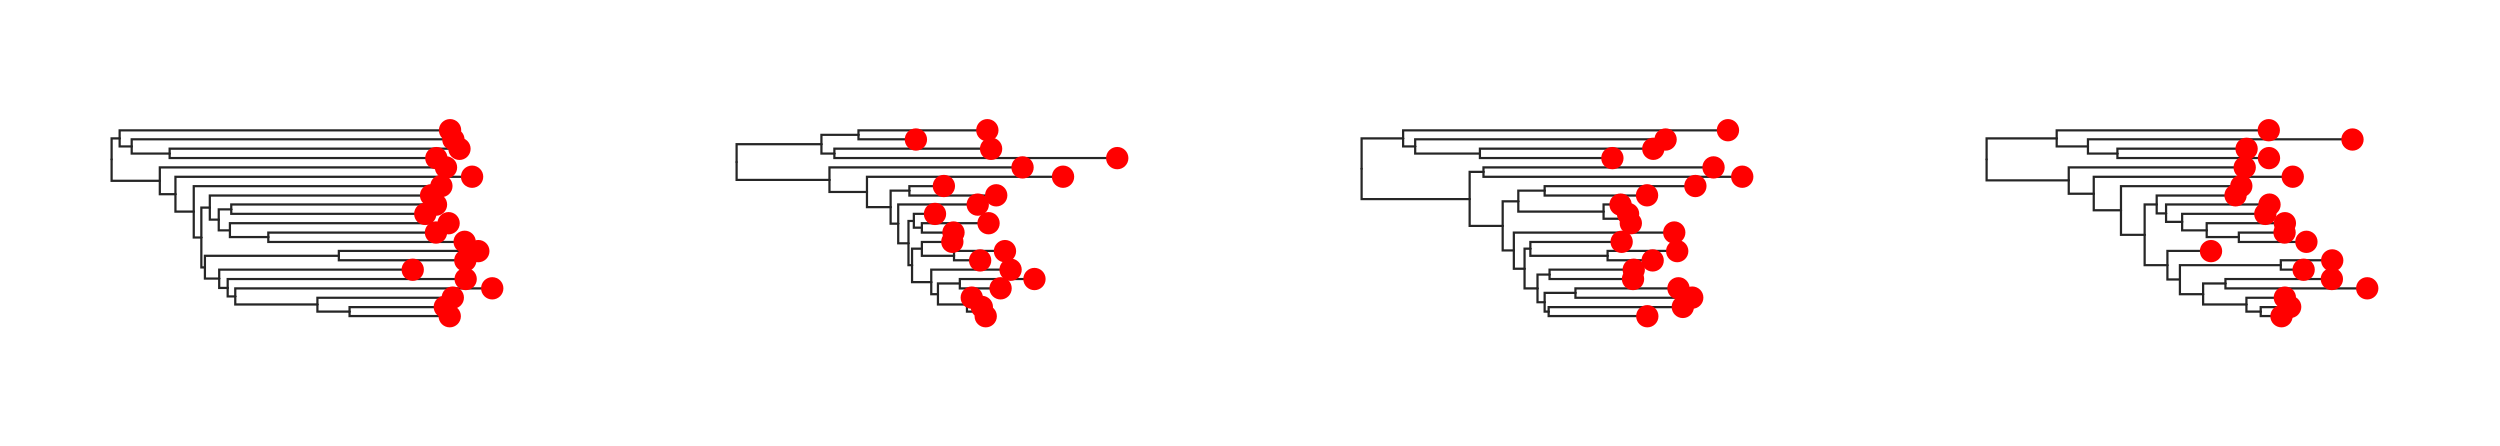 <svg class="toyplot-canvas-Canvas" xmlns:toyplot="http://www.sandia.gov/toyplot" xmlns:xlink="http://www.w3.org/1999/xlink" xmlns="http://www.w3.org/2000/svg" width="560.0px" height="100.0px" viewBox="0 0 560.0 100.0" preserveAspectRatio="xMidYMid meet" style="background-color:transparent;border-color:#292724;border-style:none;border-width:1.0;fill:rgb(16.1%,15.3%,14.1%);fill-opacity:1.0;font-family:Helvetica;font-size:12px;opacity:1.0;stroke:rgb(16.1%,15.3%,14.1%);stroke-opacity:1.0;stroke-width:1.0" id="t031b7791e667449d858ac7356fd600bf"><g class="toyplot-coordinates-Cartesian" id="tc02906079f7645b3b04bba5f1f1935cf"><clipPath id="t8f7b672f68db41abb041576799dd6c05"><rect x="15.0" y="15.0" width="110.0" height="70.0" /></clipPath><g clip-path="url(#t8f7b672f68db41abb041576799dd6c05)"><g class="toytree-mark-Toytree" id="t17752d2cbcd34c4a94ceb2fc47260450"><g class="toytree-Edges" style="fill:none;stroke:rgb(14.9%,14.9%,14.9%);stroke-linecap:round;stroke-opacity:1;stroke-width:0.5"><path d="M 25.0 35.7 L 25.0 31.0 L 26.8 31.0" id="40,39" /><path d="M 25.0 35.7 L 25.0 40.5 L 35.8 40.5" id="40,38" /><path d="M 26.8 31.0 L 26.8 32.8 L 29.5 32.8" id="39,37" /><path d="M 35.8 40.5 L 35.8 43.5 L 39.3 43.5" id="38,36" /><path d="M 29.5 32.8 L 29.5 34.4 L 38.0 34.4" id="37,35" /><path d="M 39.3 43.5 L 39.3 47.4 L 43.4 47.4" id="36,34" /><path d="M 43.4 47.4 L 43.4 53.2 L 45.1 53.2" id="34,33" /><path d="M 45.1 53.2 L 45.1 46.5 L 47.0 46.5" id="33,32" /><path d="M 45.1 53.2 L 45.1 59.9 L 45.9 59.9" id="33,31" /><path d="M 47.0 46.5 L 47.0 49.2 L 49.0 49.2" id="32,30" /><path d="M 45.9 59.9 L 45.9 57.3 L 75.9 57.3" id="31,29" /><path d="M 45.9 59.9 L 45.9 62.4 L 49.1 62.4" id="31,28" /><path d="M 49.0 49.2 L 49.0 46.9 L 51.8 46.9" id="30,27" /><path d="M 49.0 49.2 L 49.0 51.6 L 51.5 51.6" id="30,26" /><path d="M 49.1 62.4 L 49.1 64.5 L 51.0 64.5" id="28,25" /><path d="M 51.5 51.6 L 51.5 53.1 L 60.1 53.1" id="26,24" /><path d="M 51.0 64.5 L 51.0 66.4 L 52.7 66.4" id="25,23" /><path d="M 52.7 66.4 L 52.7 68.2 L 71.1 68.2" id="23,22" /><path d="M 71.1 68.2 L 71.1 69.8 L 78.3 69.8" id="22,21" /><path d="M 26.8 31.0 L 26.8 29.2 L 100.8 29.2" id="39,20" /><path d="M 29.5 32.8 L 29.5 31.2 L 101.6 31.2" id="37,19" /><path d="M 38.0 34.4 L 38.0 33.3 L 102.9 33.3" id="35,18" /><path d="M 38.0 34.4 L 38.0 35.4 L 97.7 35.4" id="35,17" /><path d="M 35.8 40.5 L 35.8 37.5 L 99.9 37.5" id="38,16" /><path d="M 39.3 43.5 L 39.3 39.6 L 105.7 39.6" id="36,15" /><path d="M 43.4 47.4 L 43.4 41.7 L 98.9 41.7" id="34,14" /><path d="M 47.0 46.5 L 47.0 43.8 L 96.6 43.8" id="32,13" /><path d="M 51.8 46.9 L 51.8 45.8 L 97.7 45.8" id="27,12" /><path d="M 51.8 46.9 L 51.8 47.9 L 95.3 47.9" id="27,11" /><path d="M 51.5 51.6 L 51.5 50.0 L 100.5 50.0" id="26,10" /><path d="M 60.1 53.1 L 60.1 52.1 L 97.7 52.1" id="24,9" /><path d="M 60.1 53.1 L 60.1 54.2 L 104.1 54.2" id="24,8" /><path d="M 75.9 57.3 L 75.9 56.2 L 107.1 56.2" id="29,7" /><path d="M 75.9 57.3 L 75.9 58.3 L 104.2 58.3" id="29,6" /><path d="M 49.1 62.4 L 49.1 60.4 L 92.5 60.4" id="28,5" /><path d="M 51.0 64.5 L 51.0 62.5 L 104.3 62.5" id="25,4" /><path d="M 52.7 66.4 L 52.7 64.6 L 110.3 64.6" id="23,3" /><path d="M 71.1 68.2 L 71.1 66.7 L 101.4 66.7" id="22,2" /><path d="M 78.3 69.8 L 78.3 68.8 L 99.6 68.8" id="21,1" /><path d="M 78.3 69.8 L 78.3 70.8 L 100.7 70.8" id="21,0" /></g><g class="toytree-Nodes" style="fill:rgb(100%,0%,0%);fill-opacity:1.0;stroke:None;stroke-width:1"><g id="node-0" transform="translate(100.740,70.833)"><circle r="2.5" /></g><g id="node-1" transform="translate(99.636,68.750)"><circle r="2.5" /></g><g id="node-2" transform="translate(101.426,66.667)"><circle r="2.5" /></g><g id="node-3" transform="translate(110.263,64.583)"><circle r="2.5" /></g><g id="node-4" transform="translate(104.307,62.500)"><circle r="2.5" /></g><g id="node-5" transform="translate(92.452,60.417)"><circle r="2.5" /></g><g id="node-6" transform="translate(104.232,58.333)"><circle r="2.5" /></g><g id="node-7" transform="translate(107.143,56.250)"><circle r="2.5" /></g><g id="node-8" transform="translate(104.082,54.167)"><circle r="2.5" /></g><g id="node-9" transform="translate(97.660,52.083)"><circle r="2.5" /></g><g id="node-10" transform="translate(100.487,50.000)"><circle r="2.5" /></g><g id="node-11" transform="translate(95.263,47.917)"><circle r="2.5" /></g><g id="node-12" transform="translate(97.660,45.833)"><circle r="2.5" /></g><g id="node-13" transform="translate(96.564,43.750)"><circle r="2.5" /></g><g id="node-14" transform="translate(98.871,41.667)"><circle r="2.5" /></g><g id="node-15" transform="translate(105.748,39.583)"><circle r="2.5" /></g><g id="node-16" transform="translate(99.903,37.500)"><circle r="2.5" /></g><g id="node-17" transform="translate(97.743,35.417)"><circle r="2.5" /></g><g id="node-18" transform="translate(102.919,33.333)"><circle r="2.5" /></g><g id="node-19" transform="translate(101.558,31.250)"><circle r="2.5" /></g><g id="node-20" transform="translate(100.813,29.167)"><circle r="2.5" /></g><g id="node-21" transform="translate(78.269,69.792)"><circle r="0.0" /></g><g id="node-22" transform="translate(71.126,68.229)"><circle r="0.0" /></g><g id="node-23" transform="translate(52.725,66.406)"><circle r="0.0" /></g><g id="node-24" transform="translate(60.139,53.125)"><circle r="0.0" /></g><g id="node-25" transform="translate(51.026,64.453)"><circle r="0.0" /></g><g id="node-26" transform="translate(51.545,51.562)"><circle r="0.0" /></g><g id="node-27" transform="translate(51.802,46.875)"><circle r="0.0" /></g><g id="node-28" transform="translate(49.096,62.435)"><circle r="0.0" /></g><g id="node-29" transform="translate(75.915,57.292)"><circle r="0.0" /></g><g id="node-30" transform="translate(49.013,49.219)"><circle r="0.0" /></g><g id="node-31" transform="translate(45.930,59.863)"><circle r="0.0" /></g><g id="node-32" transform="translate(47.006,46.484)"><circle r="0.0" /></g><g id="node-33" transform="translate(45.145,53.174)"><circle r="0.0" /></g><g id="node-34" transform="translate(43.446,47.420)"><circle r="0.0" /></g><g id="node-35" transform="translate(37.954,34.375)"><circle r="0.0" /></g><g id="node-36" transform="translate(39.344,43.502)"><circle r="0.0" /></g><g id="node-37" transform="translate(29.527,32.812)"><circle r="0.0" /></g><g id="node-38" transform="translate(35.791,40.501)"><circle r="0.0" /></g><g id="node-39" transform="translate(26.767,30.990)"><circle r="0.0" /></g><g id="node-40" transform="translate(25.000,35.745)"><circle r="0.0" /></g></g></g></g></g><g class="toyplot-coordinates-Cartesian" id="t365f23d4cd4b459c884599156995bb75"><clipPath id="t45310cf8296c42cc994467581d277fc2"><rect x="155.0" y="15.0" width="110.0" height="70.0" /></clipPath><g clip-path="url(#t45310cf8296c42cc994467581d277fc2)"><g class="toytree-mark-Toytree" id="t8a2f2fe9776d42de8aa0525fd4befc5b"><g class="toytree-Edges" style="fill:none;stroke:rgb(14.9%,14.9%,14.9%);stroke-linecap:round;stroke-opacity:1;stroke-width:0.5"><path d="M 165.0 36.3 L 165.0 32.3 L 184.0 32.3" id="40,39" /><path d="M 165.0 36.3 L 165.0 40.3 L 185.8 40.3" id="40,38" /><path d="M 184.0 32.3 L 184.0 30.2 L 192.3 30.2" id="39,37" /><path d="M 184.0 32.3 L 184.0 34.4 L 186.9 34.4" id="39,36" /><path d="M 185.8 40.3 L 185.8 43.0 L 194.2 43.0" id="38,35" /><path d="M 194.2 43.0 L 194.2 46.4 L 199.5 46.4" id="35,34" /><path d="M 199.5 46.4 L 199.5 42.7 L 203.7 42.7" id="34,33" /><path d="M 199.5 46.4 L 199.5 50.1 L 201.2 50.1" id="34,32" /><path d="M 201.2 50.1 L 201.2 54.5 L 203.5 54.5" id="32,31" /><path d="M 203.5 54.5 L 203.5 49.5 L 204.7 49.5" id="31,30" /><path d="M 203.5 54.5 L 203.5 59.4 L 204.3 59.4" id="31,29" /><path d="M 204.7 49.5 L 204.7 51.0 L 206.5 51.0" id="30,28" /><path d="M 204.3 59.4 L 204.3 55.7 L 206.5 55.7" id="29,27" /><path d="M 204.3 59.4 L 204.3 63.2 L 208.6 63.2" id="29,26" /><path d="M 206.5 55.7 L 206.5 57.3 L 213.7 57.3" id="27,25" /><path d="M 208.6 63.2 L 208.6 65.9 L 210.1 65.9" id="26,24" /><path d="M 210.1 65.9 L 210.1 63.5 L 215.0 63.5" id="24,23" /><path d="M 210.1 65.9 L 210.1 68.2 L 216.6 68.2" id="24,22" /><path d="M 216.6 68.2 L 216.6 69.8 L 219.9 69.8" id="22,21" /><path d="M 192.3 30.2 L 192.3 29.2 L 221.2 29.2" id="37,20" /><path d="M 192.3 30.2 L 192.3 31.2 L 205.2 31.2" id="37,19" /><path d="M 186.9 34.4 L 186.9 33.3 L 222.0 33.3" id="36,18" /><path d="M 186.9 34.4 L 186.9 35.4 L 250.3 35.4" id="36,17" /><path d="M 185.8 40.3 L 185.8 37.5 L 229.0 37.5" id="38,16" /><path d="M 194.2 43.0 L 194.2 39.6 L 238.1 39.6" id="35,15" /><path d="M 203.7 42.7 L 203.7 41.7 L 211.4 41.7" id="33,14" /><path d="M 203.7 42.7 L 203.7 43.8 L 223.2 43.8" id="33,13" /><path d="M 201.2 50.1 L 201.2 45.8 L 219.0 45.8" id="32,12" /><path d="M 204.7 49.5 L 204.7 47.9 L 209.4 47.9" id="30,11" /><path d="M 206.5 51.0 L 206.5 50.0 L 221.4 50.0" id="28,10" /><path d="M 206.5 51.0 L 206.5 52.1 L 213.6 52.1" id="28,9" /><path d="M 206.5 55.7 L 206.5 54.2 L 213.3 54.2" id="27,8" /><path d="M 213.7 57.3 L 213.7 56.2 L 225.1 56.2" id="25,7" /><path d="M 213.7 57.3 L 213.7 58.3 L 219.5 58.3" id="25,6" /><path d="M 208.6 63.2 L 208.6 60.4 L 226.4 60.4" id="26,5" /><path d="M 215.0 63.5 L 215.0 62.5 L 231.7 62.5" id="23,4" /><path d="M 215.0 63.5 L 215.0 64.6 L 224.1 64.6" id="23,3" /><path d="M 216.6 68.2 L 216.6 66.7 L 217.7 66.7" id="22,2" /><path d="M 219.9 69.8 L 219.9 68.8 L 219.9 68.8" id="21,1" /><path d="M 219.9 69.8 L 219.9 70.8 L 220.8 70.8" id="21,0" /></g><g class="toytree-Nodes" style="fill:rgb(100%,0%,0%);fill-opacity:1.0;stroke:None;stroke-width:1"><g id="node-0" transform="translate(220.800,70.833)"><circle r="2.5" /></g><g id="node-1" transform="translate(219.929,68.750)"><circle r="2.5" /></g><g id="node-2" transform="translate(217.677,66.667)"><circle r="2.5" /></g><g id="node-3" transform="translate(224.129,64.583)"><circle r="2.5" /></g><g id="node-4" transform="translate(231.719,62.500)"><circle r="2.5" /></g><g id="node-5" transform="translate(226.368,60.417)"><circle r="2.5" /></g><g id="node-6" transform="translate(219.549,58.333)"><circle r="2.5" /></g><g id="node-7" transform="translate(225.112,56.250)"><circle r="2.5" /></g><g id="node-8" transform="translate(213.322,54.167)"><circle r="2.5" /></g><g id="node-9" transform="translate(213.583,52.083)"><circle r="2.5" /></g><g id="node-10" transform="translate(221.435,50.000)"><circle r="2.5" /></g><g id="node-11" transform="translate(209.439,47.917)"><circle r="2.5" /></g><g id="node-12" transform="translate(219.014,45.833)"><circle r="2.5" /></g><g id="node-13" transform="translate(223.152,43.750)"><circle r="2.5" /></g><g id="node-14" transform="translate(211.430,41.667)"><circle r="2.5" /></g><g id="node-15" transform="translate(238.121,39.583)"><circle r="2.5" /></g><g id="node-16" transform="translate(229.050,37.500)"><circle r="2.5" /></g><g id="node-17" transform="translate(250.263,35.417)"><circle r="2.5" /></g><g id="node-18" transform="translate(222.004,33.333)"><circle r="2.5" /></g><g id="node-19" transform="translate(205.163,31.250)"><circle r="2.5" /></g><g id="node-20" transform="translate(221.165,29.167)"><circle r="2.5" /></g><g id="node-21" transform="translate(219.929,69.792)"><circle r="0.0" /></g><g id="node-22" transform="translate(216.594,68.229)"><circle r="0.0" /></g><g id="node-23" transform="translate(214.983,63.542)"><circle r="0.0" /></g><g id="node-24" transform="translate(210.142,65.885)"><circle r="0.0" /></g><g id="node-25" transform="translate(213.745,57.292)"><circle r="0.0" /></g><g id="node-26" transform="translate(208.637,63.151)"><circle r="0.0" /></g><g id="node-27" transform="translate(206.503,55.729)"><circle r="0.0" /></g><g id="node-28" transform="translate(206.496,51.042)"><circle r="0.0" /></g><g id="node-29" transform="translate(204.325,59.440)"><circle r="0.0" /></g><g id="node-30" transform="translate(204.717,49.479)"><circle r="0.0" /></g><g id="node-31" transform="translate(203.510,54.460)"><circle r="0.0" /></g><g id="node-32" transform="translate(201.220,50.146)"><circle r="0.0" /></g><g id="node-33" transform="translate(203.697,42.708)"><circle r="0.0" /></g><g id="node-34" transform="translate(199.547,46.427)"><circle r="0.0" /></g><g id="node-35" transform="translate(194.159,43.005)"><circle r="0.0" /></g><g id="node-36" transform="translate(186.890,34.375)"><circle r="0.0" /></g><g id="node-37" transform="translate(192.290,30.208)"><circle r="0.0" /></g><g id="node-38" transform="translate(185.816,40.253)"><circle r="0.0" /></g><g id="node-39" transform="translate(183.965,32.292)"><circle r="0.0" /></g><g id="node-40" transform="translate(165.000,36.272)"><circle r="0.0" /></g></g></g></g></g><g class="toyplot-coordinates-Cartesian" id="t7e3553cf9f2349f49d15a220359f133d"><clipPath id="t4f1df592f51245ed8ae4dc40851606f8"><rect x="295.0" y="15.0" width="110.0" height="70.0" /></clipPath><g clip-path="url(#t4f1df592f51245ed8ae4dc40851606f8)"><g class="toytree-mark-Toytree" id="ted1420dcea7f4e478e2875d5d52b9112"><g class="toytree-Edges" style="fill:none;stroke:rgb(14.9%,14.9%,14.9%);stroke-linecap:round;stroke-opacity:1;stroke-width:0.5"><path d="M 305.0 37.8 L 305.0 31.0 L 314.3 31.0" id="40,39" /><path d="M 305.0 37.8 L 305.0 44.6 L 329.2 44.6" id="40,38" /><path d="M 314.3 31.0 L 314.3 32.8 L 317.0 32.8" id="39,37" /><path d="M 329.2 44.6 L 329.2 38.5 L 332.3 38.5" id="38,36" /><path d="M 329.2 44.6 L 329.2 50.6 L 336.6 50.6" id="38,35" /><path d="M 317.0 32.8 L 317.0 34.4 L 331.5 34.4" id="37,34" /><path d="M 336.6 50.6 L 336.6 45.1 L 340.1 45.1" id="35,33" /><path d="M 336.6 50.6 L 336.6 56.1 L 339.1 56.1" id="35,32" /><path d="M 340.1 45.1 L 340.1 42.7 L 346.0 42.7" id="33,31" /><path d="M 340.1 45.1 L 340.1 47.4 L 359.2 47.4" id="33,30" /><path d="M 339.1 56.1 L 339.1 60.2 L 341.5 60.2" id="32,29" /><path d="M 359.2 47.4 L 359.2 49.0 L 363.4 49.0" id="30,28" /><path d="M 341.5 60.2 L 341.5 55.7 L 342.8 55.7" id="29,27" /><path d="M 341.5 60.2 L 341.5 64.6 L 344.4 64.6" id="29,26" /><path d="M 342.8 55.7 L 342.8 57.3 L 360.1 57.3" id="27,25" /><path d="M 344.4 64.6 L 344.4 61.5 L 347.1 61.5" id="26,24" /><path d="M 344.4 64.6 L 344.4 67.7 L 346.0 67.7" id="26,23" /><path d="M 346.0 67.7 L 346.0 65.6 L 352.9 65.6" id="23,22" /><path d="M 346.0 67.7 L 346.0 69.8 L 346.9 69.8" id="23,21" /><path d="M 314.3 31.0 L 314.3 29.2 L 387.1 29.2" id="39,20" /><path d="M 317.0 32.8 L 317.0 31.2 L 373.1 31.2" id="37,19" /><path d="M 331.5 34.4 L 331.5 33.3 L 370.3 33.3" id="34,18" /><path d="M 331.5 34.4 L 331.5 35.4 L 361.2 35.4" id="34,17" /><path d="M 332.3 38.5 L 332.3 37.5 L 383.8 37.5" id="36,16" /><path d="M 332.3 38.5 L 332.3 39.6 L 390.3 39.6" id="36,15" /><path d="M 346.0 42.7 L 346.0 41.7 L 379.8 41.7" id="31,14" /><path d="M 346.0 42.7 L 346.0 43.8 L 368.9 43.8" id="31,13" /><path d="M 359.2 47.4 L 359.2 45.8 L 363.0 45.8" id="30,12" /><path d="M 363.4 49.0 L 363.4 47.9 L 364.7 47.9" id="28,11" /><path d="M 363.4 49.0 L 363.4 50.0 L 365.3 50.0" id="28,10" /><path d="M 339.1 56.1 L 339.1 52.1 L 375.0 52.1" id="32,9" /><path d="M 342.8 55.7 L 342.8 54.2 L 363.2 54.2" id="27,8" /><path d="M 360.1 57.3 L 360.1 56.2 L 375.7 56.2" id="25,7" /><path d="M 360.1 57.3 L 360.1 58.3 L 370.2 58.3" id="25,6" /><path d="M 347.1 61.5 L 347.1 60.4 L 366.0 60.4" id="24,5" /><path d="M 347.1 61.5 L 347.1 62.5 L 365.8 62.5" id="24,4" /><path d="M 352.9 65.6 L 352.9 64.6 L 376.0 64.6" id="22,3" /><path d="M 352.9 65.6 L 352.9 66.7 L 379.1 66.7" id="22,2" /><path d="M 346.9 69.8 L 346.9 68.8 L 377.0 68.8" id="21,1" /><path d="M 346.9 69.8 L 346.9 70.8 L 369.0 70.8" id="21,0" /></g><g class="toytree-Nodes" style="fill:rgb(100%,0%,0%);fill-opacity:1.0;stroke:None;stroke-width:1"><g id="node-0" transform="translate(368.998,70.833)"><circle r="2.5" /></g><g id="node-1" transform="translate(376.952,68.750)"><circle r="2.5" /></g><g id="node-2" transform="translate(379.061,66.667)"><circle r="2.5" /></g><g id="node-3" transform="translate(375.977,64.583)"><circle r="2.5" /></g><g id="node-4" transform="translate(365.797,62.500)"><circle r="2.5" /></g><g id="node-5" transform="translate(365.958,60.417)"><circle r="2.5" /></g><g id="node-6" transform="translate(370.195,58.333)"><circle r="2.5" /></g><g id="node-7" transform="translate(375.696,56.250)"><circle r="2.5" /></g><g id="node-8" transform="translate(363.248,54.167)"><circle r="2.5" /></g><g id="node-9" transform="translate(375.033,52.083)"><circle r="2.5" /></g><g id="node-10" transform="translate(365.303,50.000)"><circle r="2.5" /></g><g id="node-11" transform="translate(364.687,47.917)"><circle r="2.5" /></g><g id="node-12" transform="translate(363.007,45.833)"><circle r="2.5" /></g><g id="node-13" transform="translate(368.939,43.750)"><circle r="2.5" /></g><g id="node-14" transform="translate(379.764,41.667)"><circle r="2.5" /></g><g id="node-15" transform="translate(390.263,39.583)"><circle r="2.5" /></g><g id="node-16" transform="translate(383.833,37.500)"><circle r="2.5" /></g><g id="node-17" transform="translate(361.176,35.417)"><circle r="2.5" /></g><g id="node-18" transform="translate(370.339,33.333)"><circle r="2.5" /></g><g id="node-19" transform="translate(373.093,31.250)"><circle r="2.5" /></g><g id="node-20" transform="translate(387.063,29.167)"><circle r="2.5" /></g><g id="node-21" transform="translate(346.883,69.792)"><circle r="0.0" /></g><g id="node-22" transform="translate(352.947,65.625)"><circle r="0.0" /></g><g id="node-23" transform="translate(345.978,67.708)"><circle r="0.0" /></g><g id="node-24" transform="translate(347.091,61.458)"><circle r="0.0" /></g><g id="node-25" transform="translate(360.110,57.292)"><circle r="0.0" /></g><g id="node-26" transform="translate(344.407,64.583)"><circle r="0.0" /></g><g id="node-27" transform="translate(342.847,55.729)"><circle r="0.0" /></g><g id="node-28" transform="translate(363.402,48.958)"><circle r="0.0" /></g><g id="node-29" transform="translate(341.477,60.156)"><circle r="0.0" /></g><g id="node-30" transform="translate(359.158,47.396)"><circle r="0.0" /></g><g id="node-31" transform="translate(345.952,42.708)"><circle r="0.0" /></g><g id="node-32" transform="translate(339.130,56.120)"><circle r="0.0" /></g><g id="node-33" transform="translate(340.122,45.052)"><circle r="0.0" /></g><g id="node-34" transform="translate(331.499,34.375)"><circle r="0.0" /></g><g id="node-35" transform="translate(336.588,50.586)"><circle r="0.0" /></g><g id="node-36" transform="translate(332.300,38.542)"><circle r="0.0" /></g><g id="node-37" transform="translate(317.012,32.812)"><circle r="0.0" /></g><g id="node-38" transform="translate(329.158,44.564)"><circle r="0.0" /></g><g id="node-39" transform="translate(314.276,30.990)"><circle r="0.0" /></g><g id="node-40" transform="translate(305.000,37.777)"><circle r="0.0" /></g></g></g></g></g><g class="toyplot-coordinates-Cartesian" id="t6ae429008f3d4341982f5b0461328871"><clipPath id="t3e0e404fea2c484b8be2224afafc914d"><rect x="435.0" y="15.0" width="110.0" height="70.0" /></clipPath><g clip-path="url(#t3e0e404fea2c484b8be2224afafc914d)"><g class="toytree-mark-Toytree" id="t58862ba22d3242c2ba494a0ec6242431"><g class="toytree-Edges" style="fill:none;stroke:rgb(14.9%,14.9%,14.9%);stroke-linecap:round;stroke-opacity:1;stroke-width:0.5"><path d="M 445.0 35.7 L 445.0 31.0 L 460.7 31.0" id="40,39" /><path d="M 445.0 35.7 L 445.0 40.4 L 463.4 40.4" id="40,38" /><path d="M 460.7 31.0 L 460.7 32.8 L 467.7 32.8" id="39,37" /><path d="M 463.4 40.4 L 463.4 43.4 L 469.0 43.4" id="38,36" /><path d="M 467.7 32.8 L 467.7 34.4 L 474.3 34.4" id="37,35" /><path d="M 469.0 43.4 L 469.0 47.1 L 475.1 47.1" id="36,34" /><path d="M 475.1 47.1 L 475.1 52.6 L 480.4 52.6" id="34,33" /><path d="M 480.4 52.6 L 480.4 45.8 L 483.1 45.8" id="33,32" /><path d="M 480.4 52.6 L 480.4 59.4 L 485.5 59.4" id="33,31" /><path d="M 483.1 45.8 L 483.1 47.8 L 485.2 47.8" id="32,30" /><path d="M 485.5 59.4 L 485.5 62.6 L 488.3 62.6" id="31,29" /><path d="M 485.2 47.8 L 485.2 49.7 L 488.8 49.7" id="30,28" /><path d="M 488.3 62.6 L 488.3 59.4 L 510.9 59.4" id="29,27" /><path d="M 488.3 62.6 L 488.3 65.9 L 493.5 65.9" id="29,26" /><path d="M 488.8 49.7 L 488.8 51.6 L 494.3 51.6" id="28,25" /><path d="M 493.5 65.9 L 493.5 63.5 L 498.5 63.5" id="26,24" /><path d="M 493.5 65.9 L 493.5 68.2 L 503.2 68.2" id="26,23" /><path d="M 494.3 51.6 L 494.3 53.1 L 501.5 53.1" id="25,22" /><path d="M 503.2 68.2 L 503.2 69.8 L 506.4 69.8" id="23,21" /><path d="M 460.7 31.0 L 460.7 29.2 L 508.2 29.2" id="39,20" /><path d="M 467.7 32.8 L 467.7 31.2 L 527.0 31.2" id="37,19" /><path d="M 474.3 34.4 L 474.3 33.3 L 503.2 33.3" id="35,18" /><path d="M 474.3 34.4 L 474.3 35.4 L 508.3 35.4" id="35,17" /><path d="M 463.4 40.4 L 463.4 37.5 L 502.8 37.5" id="38,16" /><path d="M 469.0 43.4 L 469.0 39.6 L 513.6 39.6" id="36,15" /><path d="M 475.1 47.1 L 475.1 41.7 L 502.1 41.7" id="34,14" /><path d="M 483.1 45.8 L 483.1 43.8 L 500.8 43.8" id="32,13" /><path d="M 485.2 47.8 L 485.2 45.8 L 508.4 45.8" id="30,12" /><path d="M 488.8 49.7 L 488.8 47.9 L 507.4 47.9" id="28,11" /><path d="M 494.3 51.6 L 494.3 50.0 L 511.8 50.0" id="25,10" /><path d="M 501.5 53.1 L 501.5 52.1 L 511.7 52.1" id="22,9" /><path d="M 501.5 53.1 L 501.5 54.2 L 516.6 54.2" id="22,8" /><path d="M 485.5 59.4 L 485.5 56.2 L 495.3 56.2" id="31,7" /><path d="M 510.9 59.4 L 510.9 58.3 L 522.4 58.3" id="27,6" /><path d="M 510.9 59.4 L 510.9 60.4 L 516.0 60.4" id="27,5" /><path d="M 498.5 63.5 L 498.5 62.5 L 522.3 62.5" id="24,4" /><path d="M 498.5 63.5 L 498.5 64.6 L 530.3 64.6" id="24,3" /><path d="M 503.2 68.2 L 503.2 66.7 L 511.8 66.7" id="23,2" /><path d="M 506.4 69.8 L 506.4 68.8 L 513.0 68.8" id="21,1" /><path d="M 506.4 69.8 L 506.4 70.8 L 511.1 70.8" id="21,0" /></g><g class="toytree-Nodes" style="fill:rgb(100%,0%,0%);fill-opacity:1.0;stroke:None;stroke-width:1"><g id="node-0" transform="translate(511.056,70.833)"><circle r="2.5" /></g><g id="node-1" transform="translate(512.997,68.750)"><circle r="2.5" /></g><g id="node-2" transform="translate(511.806,66.667)"><circle r="2.5" /></g><g id="node-3" transform="translate(530.263,64.583)"><circle r="2.5" /></g><g id="node-4" transform="translate(522.337,62.500)"><circle r="2.5" /></g><g id="node-5" transform="translate(516.014,60.417)"><circle r="2.5" /></g><g id="node-6" transform="translate(522.417,58.333)"><circle r="2.5" /></g><g id="node-7" transform="translate(495.266,56.250)"><circle r="2.5" /></g><g id="node-8" transform="translate(516.635,54.167)"><circle r="2.5" /></g><g id="node-9" transform="translate(511.744,52.083)"><circle r="2.5" /></g><g id="node-10" transform="translate(511.814,50.000)"><circle r="2.5" /></g><g id="node-11" transform="translate(507.432,47.917)"><circle r="2.5" /></g><g id="node-12" transform="translate(508.368,45.833)"><circle r="2.5" /></g><g id="node-13" transform="translate(500.764,43.750)"><circle r="2.5" /></g><g id="node-14" transform="translate(502.051,41.667)"><circle r="2.5" /></g><g id="node-15" transform="translate(513.575,39.583)"><circle r="2.5" /></g><g id="node-16" transform="translate(502.813,37.500)"><circle r="2.5" /></g><g id="node-17" transform="translate(508.252,35.417)"><circle r="2.5" /></g><g id="node-18" transform="translate(503.238,33.333)"><circle r="2.5" /></g><g id="node-19" transform="translate(526.957,31.250)"><circle r="2.5" /></g><g id="node-20" transform="translate(508.207,29.167)"><circle r="2.5" /></g><g id="node-21" transform="translate(506.424,69.792)"><circle r="0.0" /></g><g id="node-22" transform="translate(501.516,53.125)"><circle r="0.0" /></g><g id="node-23" transform="translate(503.173,68.229)"><circle r="0.0" /></g><g id="node-24" transform="translate(498.538,63.542)"><circle r="0.0" /></g><g id="node-25" transform="translate(494.321,51.562)"><circle r="0.0" /></g><g id="node-26" transform="translate(493.472,65.885)"><circle r="0.0" /></g><g id="node-27" transform="translate(510.937,59.375)"><circle r="0.0" /></g><g id="node-28" transform="translate(488.818,49.740)"><circle r="0.0" /></g><g id="node-29" transform="translate(488.347,62.630)"><circle r="0.0" /></g><g id="node-30" transform="translate(485.234,47.786)"><circle r="0.0" /></g><g id="node-31" transform="translate(485.491,59.440)"><circle r="0.0" /></g><g id="node-32" transform="translate(483.099,45.768)"><circle r="0.0" /></g><g id="node-33" transform="translate(480.437,52.604)"><circle r="0.0" /></g><g id="node-34" transform="translate(475.050,47.135)"><circle r="0.0" /></g><g id="node-35" transform="translate(474.337,34.375)"><circle r="0.0" /></g><g id="node-36" transform="translate(469.015,43.359)"><circle r="0.0" /></g><g id="node-37" transform="translate(467.700,32.812)"><circle r="0.0" /></g><g id="node-38" transform="translate(463.445,40.430)"><circle r="0.0" /></g><g id="node-39" transform="translate(460.651,30.990)"><circle r="0.0" /></g><g id="node-40" transform="translate(445.000,35.710)"><circle r="0.0" /></g></g></g></g></g></svg>
